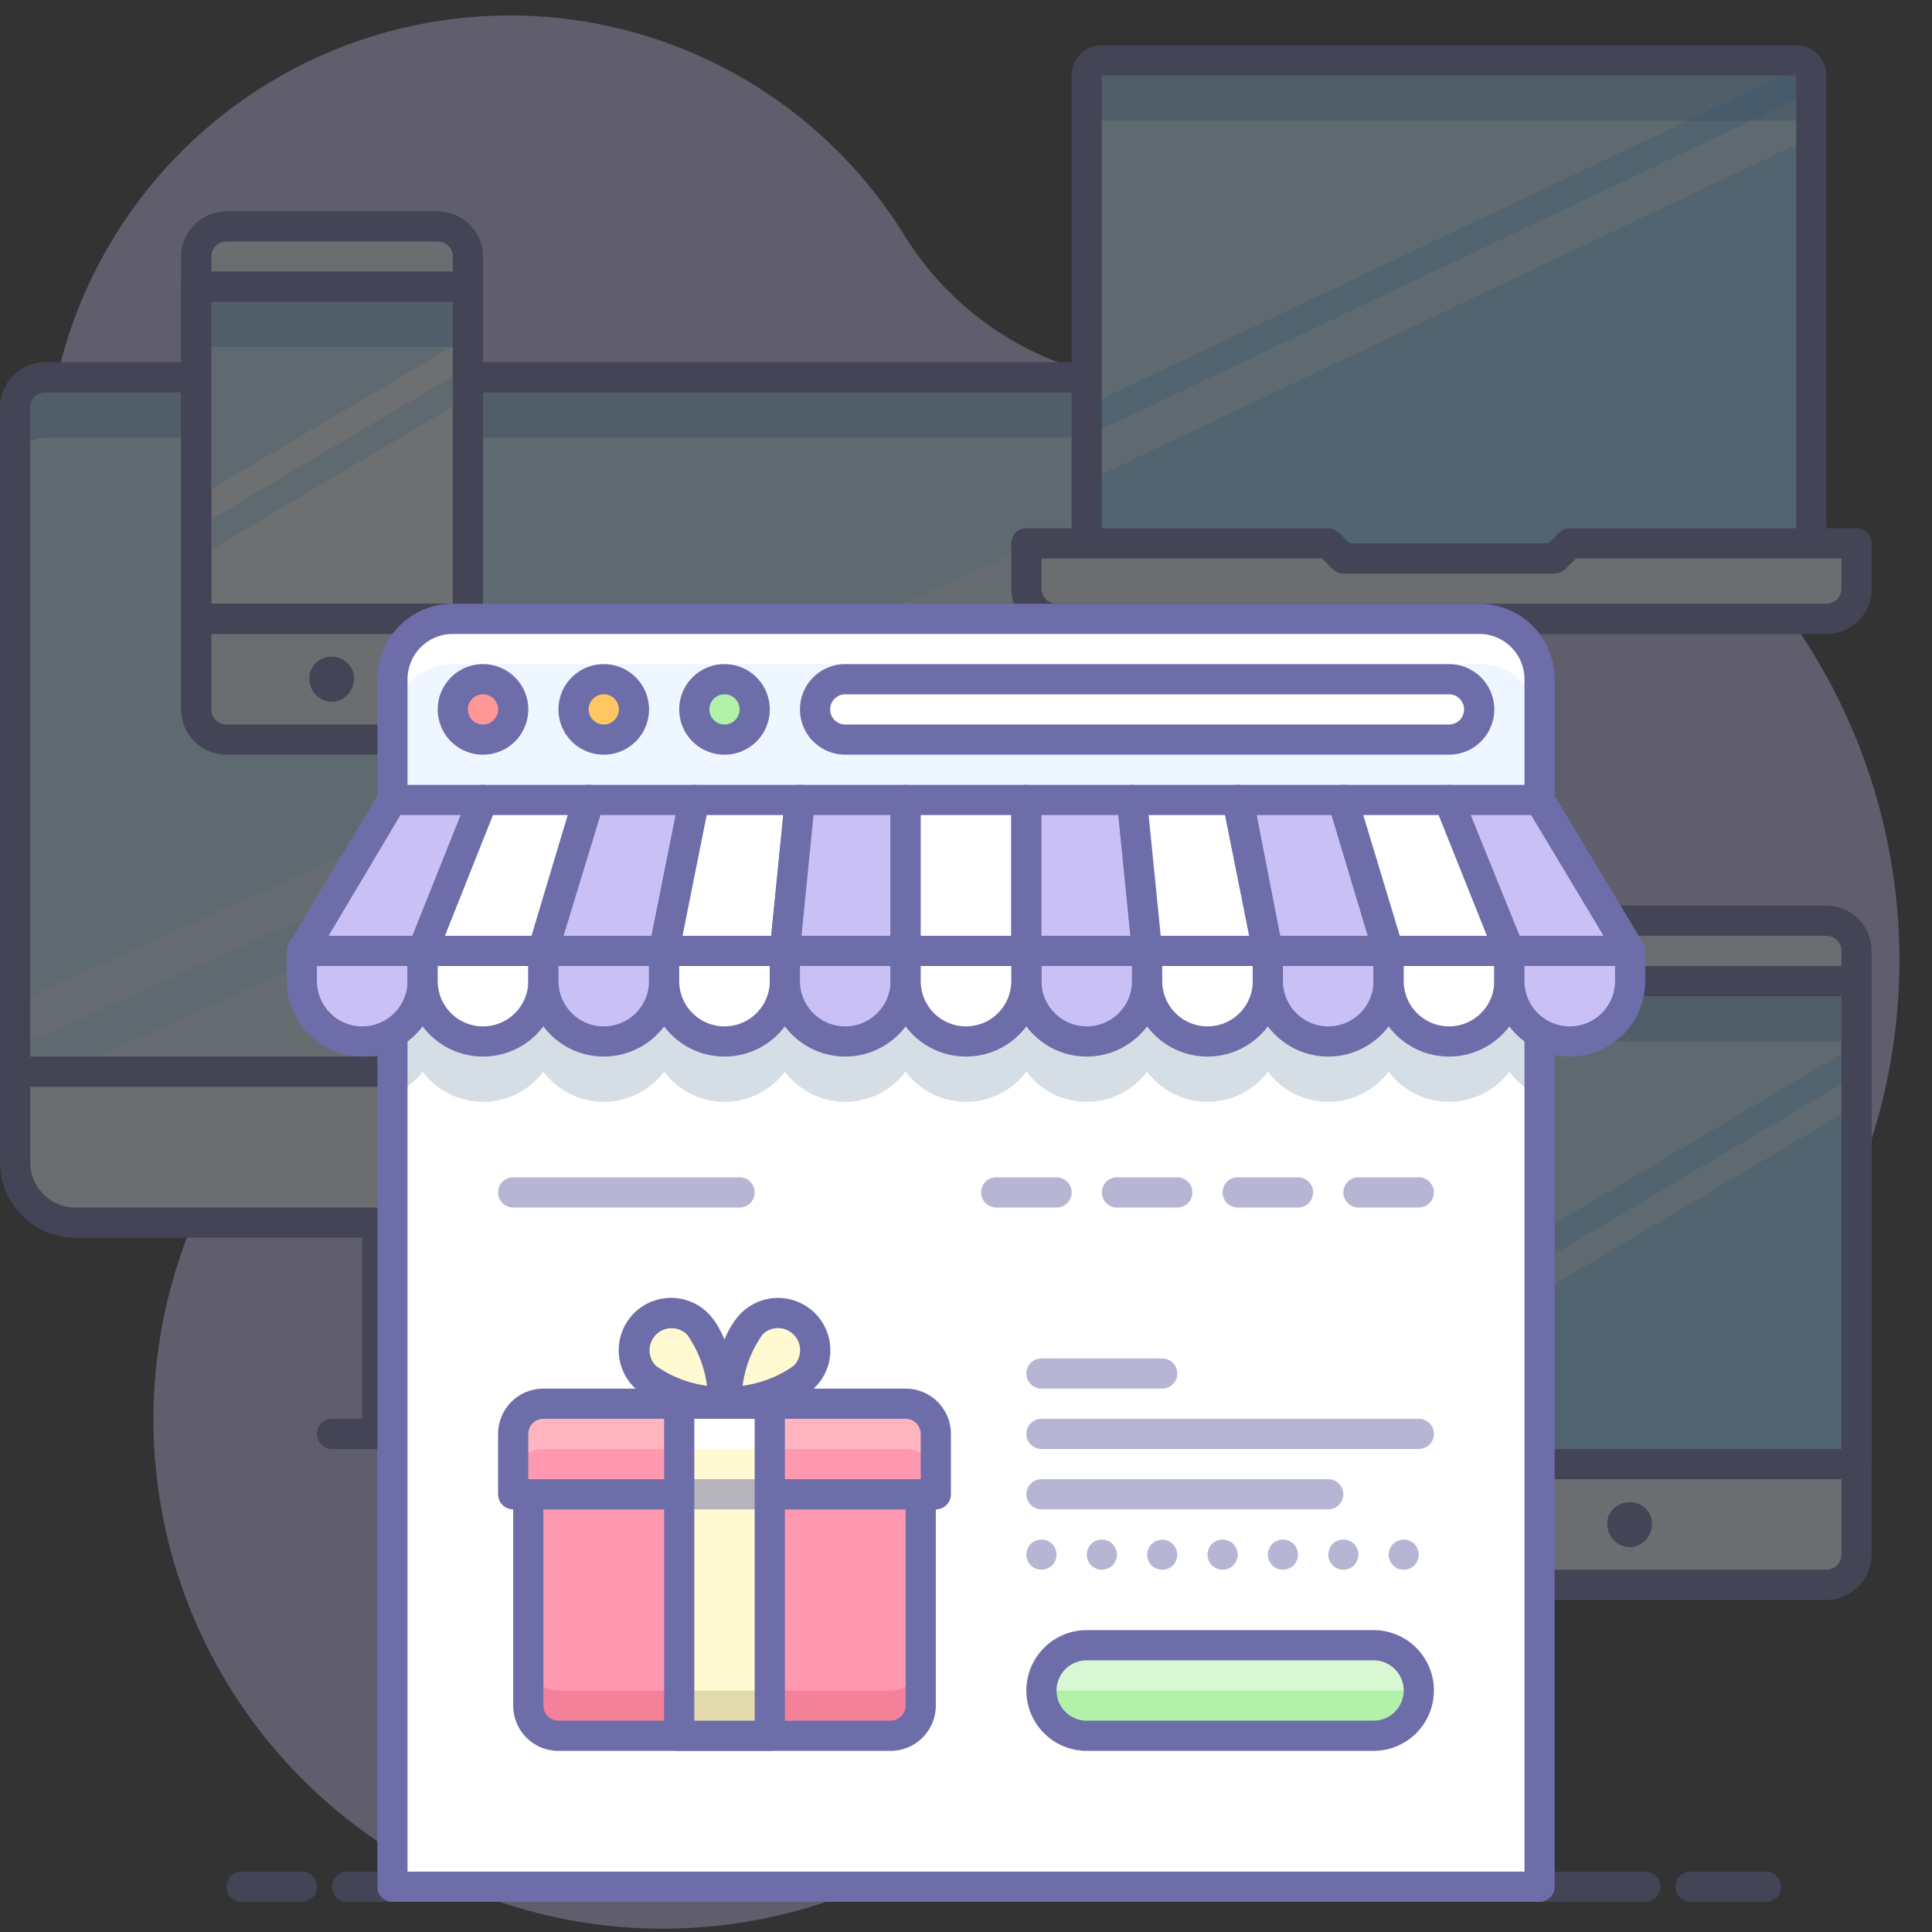<?xml version="1.0" ?><svg data-name="003" id="_003" viewBox="0 0 128 128" xmlns="http://www.w3.org/2000/svg"><rect x="0" y="0" width="128" height="128" fill="#333333" stroke="none"/><defs><style>.cls-1{opacity:0.3;}.cls-2{fill:#c9c1f5;}.cls-3{fill:#ced8ee;}.cls-4{fill:#6d6daa;}.cls-5{fill:#2b5c8e;}.cls-6{fill:#e0f3ff;}.cls-7{fill:#c7e9ff;}.cls-8{fill:#1c64ba;}.cls-9{fill:#eef6ff;}.cls-10{fill:#5cbeff;}.cls-11{fill:#96d7ff;}.cls-12{fill:#f5fbff;}.cls-13{fill:#fff;}.cls-14{fill:#7690a8;}.cls-15{fill:#ff9797;}.cls-16{fill:#ffc661;}.cls-17{fill:#b1f1a8;}.cls-18{opacity:0.5;}.cls-19{fill:#fffad1;}.cls-20{fill:#ff99b1;}.cls-20,.cls-21,.cls-22{fill-rule:evenodd;}.cls-21{fill:#db4962;}.cls-22{fill:#fff9e0;}.cls-23{fill:#a09557;}</style></defs><title/><g class="cls-1"><path class="cls-2" d="M92,102.27A39,39,0,1,0,80.45,25.14a20.62,20.62,0,0,1-20.6-9.66A30.75,30.75,0,1,0,12.07,53.56C18.17,59.62,19.73,69,15.2,76.3a33.75,33.75,0,0,0,55.21,38.64A33.63,33.63,0,0,1,92,102.27Z"/><polygon class="cls-3" points="43 95 25 95 25 93 25 81 43 81 43 93 43 95"/><path class="cls-4" d="M43,96H25a1,1,0,0,1-1-1V81a1,1,0,0,1,1-1H43a1,1,0,0,1,1,1V95A1,1,0,0,1,43,96ZM26,94H42V82H26Z"/><g class="cls-1"><rect class="cls-5" height="4" width="16" x="26" y="81"/></g><path class="cls-4" d="M46,96H22a1,1,0,0,1,0-2H46a1,1,0,1,1,0,2Z"/><path class="cls-6" d="M3,25H81a2,2,0,0,1,2,2V71a0,0,0,0,1,0,0H1a0,0,0,0,1,0,0V27A2,2,0,0,1,3,25Z"/><polygon class="cls-7" points="82 30 2 66 2 26 82 26 82 30"/><g class="cls-1"><path class="cls-8" d="M81,25H3a2,2,0,0,0-2,2v4a2,2,0,0,1,2-2H81a2,2,0,0,1,2,2V27A2,2,0,0,0,81,25Z"/></g><path class="cls-4" d="M83,72H1a1,1,0,0,1-1-1V27a3,3,0,0,1,3-3H81a3,3,0,0,1,3,3V71A1,1,0,0,1,83,72ZM2,70H82V27a1,1,0,0,0-1-1H3a1,1,0,0,0-1,1Z"/><polygon class="cls-7" points="82 36 2 72 2 69 82 33 82 36"/><path class="cls-9" d="M1,71H83a0,0,0,0,1,0,0v6a4,4,0,0,1-4,4H5a4,4,0,0,1-4-4V71a0,0,0,0,1,0,0Z"/><path class="cls-4" d="M79,82H5a5,5,0,0,1-5-5V71a1,1,0,0,1,1-1H83a1,1,0,0,1,1,1v6A5,5,0,0,1,79,82ZM2,72v5a3,3,0,0,0,3,3H79a3,3,0,0,0,3-3V72Z"/><rect class="cls-10" height="37" rx="1" ry="1" width="48" x="72" y="4"/><path class="cls-11" d="M73,4h46a1,1,0,0,1,1,1V38a0,0,0,0,1,0,0H72a0,0,0,0,1,0,0V5A1,1,0,0,1,73,4Z"/><path class="cls-7" d="M119.66,4.26A1,1,0,0,0,119,4H73a1,1,0,0,0-1,1V26.9Z"/><polygon class="cls-7" points="120 9.1 120 6.1 72 28.9 72 31.9 120 9.1"/><g class="cls-1"><path class="cls-8" d="M119,4H73a1,1,0,0,0-1,1V9a1,1,0,0,1,1-1h46a1,1,0,0,1,1,1V5A1,1,0,0,0,119,4Z"/></g><path class="cls-4" d="M119,42H73a2,2,0,0,1-2-2V5a2,2,0,0,1,2-2h46a2,2,0,0,1,2,2V40A2,2,0,0,1,119,42ZM73,5V40h46V5Z"/><path class="cls-9" d="M123,36H104l-1,1H89l-1-1H68v3a2,2,0,0,0,2,2h51a2,2,0,0,0,2-2Z"/><path class="cls-4" d="M121,42H70a3,3,0,0,1-3-3V36a1,1,0,0,1,1-1H88a1,1,0,0,1,.71.29l.71.71h13.17l.71-.71A1,1,0,0,1,104,35h19a1,1,0,0,1,1,1v3A3,3,0,0,1,121,42ZM69,37v2a1,1,0,0,0,1,1h51a1,1,0,0,0,1-1V37H104.41l-.71.71A1,1,0,0,1,103,38H89a1,1,0,0,1-.71-.29L87.59,37Z"/><rect class="cls-9" height="44" rx="2" ry="2" width="30" x="93" y="61"/><path class="cls-4" d="M121,106H95a3,3,0,0,1-3-3V63a3,3,0,0,1,3-3h26a3,3,0,0,1,3,3v40A3,3,0,0,1,121,106ZM95,62a1,1,0,0,0-1,1v40a1,1,0,0,0,1,1h26a1,1,0,0,0,1-1V63a1,1,0,0,0-1-1Z"/><rect class="cls-11" height="32" width="30" x="93" y="65"/><polygon class="cls-7" points="123 69.22 93 87 93 65 123 65 123 69.22"/><polygon class="cls-7" points="123 73.22 93 91 93 89 123 71.22 123 73.22"/><path class="cls-4" d="M108,102.5a1.46,1.46,0,0,1-1.06-.44,1.5,1.5,0,0,1-.44-1.06,1.35,1.35,0,0,1,0-.29,1.3,1.3,0,0,1,.09-.28,1.27,1.27,0,0,1,.13-.26,2.11,2.11,0,0,1,.19-.23,1.55,1.55,0,0,1,2.12,0,2.17,2.17,0,0,1,.19.23,1.91,1.91,0,0,1,.22.54,1.35,1.35,0,0,1,0,.29,1.5,1.5,0,0,1-.44,1.06A1.46,1.46,0,0,1,108,102.5Z"/><g class="cls-1"><rect class="cls-8" height="4" width="30" x="93" y="65"/></g><path class="cls-4" d="M123,98H93a1,1,0,0,1-1-1V65a1,1,0,0,1,1-1h30a1,1,0,0,1,1,1V97A1,1,0,0,1,123,98ZM94,96h28V66H94Z"/><rect class="cls-9" height="34" rx="2" ry="2" width="18" x="13" y="15"/><path class="cls-4" d="M29,50H15a3,3,0,0,1-3-3V17a3,3,0,0,1,3-3H29a3,3,0,0,1,3,3V47A3,3,0,0,1,29,50ZM15,16a1,1,0,0,0-1,1V47a1,1,0,0,0,1,1H29a1,1,0,0,0,1-1V17a1,1,0,0,0-1-1Z"/><rect class="cls-12" height="22" width="18" x="13" y="19"/><path class="cls-4" d="M31,42H13a1,1,0,0,1-1-1V19a1,1,0,0,1,1-1H31a1,1,0,0,1,1,1V41A1,1,0,0,1,31,42ZM14,40H30V20H14Z"/><polygon class="cls-7" points="13 33 31 22.33 31 19 13 19 13 33"/><polygon class="cls-7" points="13 37 31 26.33 31 24.33 13 35 13 37"/><path class="cls-4" d="M22,46.5a1.56,1.56,0,0,1-.57-.11,1.62,1.62,0,0,1-.49-.33,1.34,1.34,0,0,1-.32-.49A1.39,1.39,0,0,1,20.5,45a1.35,1.35,0,0,1,0-.29,1.3,1.3,0,0,1,.09-.28,1.27,1.27,0,0,1,.13-.26,1.55,1.55,0,0,1,.42-.42,1.24,1.24,0,0,1,.26-.13,1.29,1.29,0,0,1,.28-.09,1.42,1.42,0,0,1,.58,0,1.57,1.57,0,0,1,.29.09,1.15,1.15,0,0,1,.25.13,1.47,1.47,0,0,1,.23.19,2.17,2.17,0,0,1,.19.23,1.37,1.37,0,0,1,.22.54,1.35,1.35,0,0,1,0,.29,1.55,1.55,0,0,1-.11.57,1.5,1.5,0,0,1-.33.49,1.57,1.57,0,0,1-.48.33A1.65,1.65,0,0,1,22,46.5Z"/><g class="cls-1"><rect class="cls-8" height="4" width="18" x="13" y="19"/></g><path class="cls-4" d="M31,42H13a1,1,0,0,1-1-1V19a1,1,0,0,1,1-1H31a1,1,0,0,1,1,1V41A1,1,0,0,1,31,42ZM14,40H30V20H14Z"/><path class="cls-4" d="M109,126H23a1,1,0,1,1,0-2h86a1,1,0,0,1,0,2Z"/><path class="cls-4" d="M117,126h-5a1,1,0,0,1,0-2h5a1,1,0,0,1,0,2Z"/><path class="cls-4" d="M20,126H16a1,1,0,0,1,0-2h4a1,1,0,0,1,0,2Z"/></g><rect class="cls-13" height="72" width="76" x="26" y="53"/><g class="cls-1"><path class="cls-14" d="M102,55H26V72.57A5.07,5.07,0,0,0,28,71a5,5,0,0,0,8,0,5,5,0,0,0,8,0,5,5,0,0,0,8,0,5,5,0,0,0,8,0,5,5,0,0,0,8,0,5,5,0,0,0,8,0,5,5,0,0,0,8,0,5,5,0,0,0,8,0,5,5,0,0,0,8,0,5.07,5.07,0,0,0,2,1.6Z"/></g><path class="cls-9" d="M102,45v8H26V45a4,4,0,0,1,4-4H98A4,4,0,0,1,102,45Z"/><path class="cls-13" d="M98,41H30a4,4,0,0,0-4,4v3a4,4,0,0,1,4-4H98a4,4,0,0,1,4,4V45A4,4,0,0,0,98,41Z"/><path class="cls-4" d="M102,126H26a1,1,0,0,1-1-1V45a5,5,0,0,1,5-5H98a5,5,0,0,1,5,5v80A1,1,0,0,1,102,126Zm-75-2h74V45a3,3,0,0,0-3-3H30a3,3,0,0,0-3,3Z"/><rect class="cls-13" height="4" rx="2" ry="2" width="44" x="54" y="45"/><path class="cls-4" d="M96,50H56a3,3,0,0,1,0-6H96a3,3,0,0,1,0,6ZM56,46a1,1,0,0,0,0,2H96a1,1,0,0,0,0-2Z"/><circle class="cls-15" cx="32" cy="47" r="2"/><path class="cls-4" d="M32,50a3,3,0,1,1,3-3A3,3,0,0,1,32,50Zm0-4a1,1,0,1,0,1,1A1,1,0,0,0,32,46Z"/><circle class="cls-16" cx="40" cy="47" r="2"/><path class="cls-4" d="M40,50a3,3,0,1,1,3-3A3,3,0,0,1,40,50Zm0-4a1,1,0,1,0,1,1A1,1,0,0,0,40,46Z"/><circle class="cls-17" cx="48" cy="47" r="2"/><path class="cls-4" d="M48,50a3,3,0,1,1,3-3A3,3,0,0,1,48,50Zm0-4a1,1,0,1,0,1,1A1,1,0,0,0,48,46Z"/><path class="cls-2" d="M24,69h0a4,4,0,0,1-4-4V63h8v2A4,4,0,0,1,24,69Z"/><path class="cls-4" d="M24,70a5,5,0,0,1-5-5V63a1,1,0,0,1,1-1h8a1,1,0,0,1,1,1v2A5,5,0,0,1,24,70Zm-3-6v1a3,3,0,0,0,6,0V64Z"/><path class="cls-13" d="M32,69h0a4,4,0,0,1-4-4V63h8v2A4,4,0,0,1,32,69Z"/><path class="cls-4" d="M32,70a5,5,0,0,1-5-5V63a1,1,0,0,1,1-1h8a1,1,0,0,1,1,1v2A5,5,0,0,1,32,70Zm-3-6v1a3,3,0,0,0,6,0V64Z"/><path class="cls-2" d="M40,69h0a4,4,0,0,1-4-4V63h8v2A4,4,0,0,1,40,69Z"/><path class="cls-4" d="M40,70a5,5,0,0,1-5-5V63a1,1,0,0,1,1-1h8a1,1,0,0,1,1,1v2A5,5,0,0,1,40,70Zm-3-6v1a3,3,0,0,0,6,0V64Z"/><path class="cls-13" d="M48,69h0a4,4,0,0,1-4-4V63h8v2A4,4,0,0,1,48,69Z"/><path class="cls-4" d="M48,70a5,5,0,0,1-5-5V63a1,1,0,0,1,1-1h8a1,1,0,0,1,1,1v2A5,5,0,0,1,48,70Zm-3-6v1a3,3,0,0,0,6,0V64Z"/><path class="cls-2" d="M56,69h0a4,4,0,0,1-4-4V63h8v2A4,4,0,0,1,56,69Z"/><path class="cls-4" d="M56,70a5,5,0,0,1-5-5V63a1,1,0,0,1,1-1h8a1,1,0,0,1,1,1v2A5,5,0,0,1,56,70Zm-3-6v1a3,3,0,0,0,6,0V64Z"/><path class="cls-2" d="M72,69h0a4,4,0,0,1-4-4V63h8v2A4,4,0,0,1,72,69Z"/><path class="cls-4" d="M72,70a5,5,0,0,1-5-5V63a1,1,0,0,1,1-1h8a1,1,0,0,1,1,1v2A5,5,0,0,1,72,70Zm-3-6v1a3,3,0,0,0,6,0V64Z"/><path class="cls-13" d="M80,69h0a4,4,0,0,1-4-4V63h8v2A4,4,0,0,1,80,69Z"/><path class="cls-4" d="M80,70a5,5,0,0,1-5-5V63a1,1,0,0,1,1-1h8a1,1,0,0,1,1,1v2A5,5,0,0,1,80,70Zm-3-6v1a3,3,0,0,0,6,0V64Z"/><path class="cls-2" d="M88,69h0a4,4,0,0,1-4-4V63h8v2A4,4,0,0,1,88,69Z"/><path class="cls-4" d="M88,70a5,5,0,0,1-5-5V63a1,1,0,0,1,1-1h8a1,1,0,0,1,1,1v2A5,5,0,0,1,88,70Zm-3-6v1a3,3,0,0,0,6,0V64Z"/><path class="cls-13" d="M96,69h0a4,4,0,0,1-4-4V63h8v2A4,4,0,0,1,96,69Z"/><path class="cls-4" d="M96,70a5,5,0,0,1-5-5V63a1,1,0,0,1,1-1h8a1,1,0,0,1,1,1v2A5,5,0,0,1,96,70Zm-3-6v1a3,3,0,0,0,6,0V64Z"/><path class="cls-2" d="M104,69h0a4,4,0,0,1-4-4V63h8v2A4,4,0,0,1,104,69Z"/><path class="cls-4" d="M104,70a5,5,0,0,1-5-5V63a1,1,0,0,1,1-1h8a1,1,0,0,1,1,1v2A5,5,0,0,1,104,70Zm-3-6v1a3,3,0,0,0,6,0V64Z"/><polygon class="cls-2" points="28 63 20 63 26 53 32 53 28 63"/><path class="cls-4" d="M28,64H20a1,1,0,0,1-.86-1.51l6-10A1,1,0,0,1,26,52h6a1,1,0,0,1,.93,1.37l-4,10A1,1,0,0,1,28,64Zm-6.23-2h5.56l3.2-8h-4Z"/><polygon class="cls-13" points="36 63 28 63 32 53 39 53 36 63"/><path class="cls-4" d="M36,64H28a1,1,0,0,1-.93-1.37l4-10A1,1,0,0,1,32,52h7a1,1,0,0,1,1,1.29l-3,10A1,1,0,0,1,36,64Zm-6.52-2h5.78l2.4-8h-5Z"/><polygon class="cls-2" points="44 63 36 63 39 53 46 53 44 63"/><path class="cls-4" d="M44,64H36a1,1,0,0,1-1-1.29l3-10A1,1,0,0,1,39,52h7a1,1,0,0,1,1,1.2l-2,10A1,1,0,0,1,44,64Zm-6.66-2h5.84l1.6-8h-5Z"/><polygon class="cls-13" points="52 63 44 63 46 53 53 53 52 63"/><path class="cls-4" d="M52,64H44a1,1,0,0,1-1-1.2l2-10a1,1,0,0,1,1-.8h7a1,1,0,0,1,1,1.1l-1,10A1,1,0,0,1,52,64Zm-6.78-2h5.88l.8-8H46.82Z"/><polygon class="cls-2" points="60 63 52 63 53 53 60 53 60 63"/><path class="cls-4" d="M60,64H52a1,1,0,0,1-1-1.1l1-10a1,1,0,0,1,1-.9h7a1,1,0,0,1,1,1V63A1,1,0,0,1,60,64Zm-6.9-2H59V54H53.9Z"/><path class="cls-13" d="M64,69h0a4,4,0,0,1-4-4V63h8v2A4,4,0,0,1,64,69Z"/><path class="cls-4" d="M64,70a5,5,0,0,1-5-5V63a1,1,0,0,1,1-1h8a1,1,0,0,1,1,1v2A5,5,0,0,1,64,70Zm-3-6v1a3,3,0,0,0,6,0V64Z"/><rect class="cls-13" height="10" width="8" x="60" y="53"/><path class="cls-4" d="M68,64H60a1,1,0,0,1-1-1V53a1,1,0,0,1,1-1h8a1,1,0,0,1,1,1V63A1,1,0,0,1,68,64Zm-7-2h6V54H61Z"/><polygon class="cls-2" points="76 63 68 63 68 53 75 53 76 63"/><path class="cls-4" d="M76,64H68a1,1,0,0,1-1-1V53a1,1,0,0,1,1-1h7a1,1,0,0,1,1,.9l1,10A1,1,0,0,1,76,64Zm-7-2h5.9l-.8-8H69Z"/><polygon class="cls-13" points="84 63 76 63 75 53 82 53 84 63"/><path class="cls-4" d="M84,64H76a1,1,0,0,1-1-.9l-1-10A1,1,0,0,1,75,52h7a1,1,0,0,1,1,.8l2,10A1,1,0,0,1,84,64Zm-7.1-2h5.88l-1.6-8H76.1Z"/><polygon class="cls-2" points="92 63 84 63 82 53 89 53 92 63"/><path class="cls-4" d="M92,64H84a1,1,0,0,1-1-.8l-2-10A1,1,0,0,1,82,52h7a1,1,0,0,1,1,.71l3,10A1,1,0,0,1,92,64Zm-7.18-2h5.84l-2.4-8h-5Z"/><polygon class="cls-13" points="100 63 92 63 89 53 96 53 100 63"/><path class="cls-4" d="M100,64H92a1,1,0,0,1-1-.71l-3-10A1,1,0,0,1,89,52h7a1,1,0,0,1,.93.63l4,10A1,1,0,0,1,100,64Zm-7.26-2h5.78l-3.2-8h-5Z"/><polygon class="cls-2" points="108 63 100 63 96 53 102 53 108 63"/><path class="cls-4" d="M108,64h-8a1,1,0,0,1-.93-.63l-4-10A1,1,0,0,1,96,52h6a1,1,0,0,1,.86.49l6,10A1,1,0,0,1,108,64Zm-7.32-2h5.56l-4.8-8h-4Z"/><rect class="cls-17" height="6" rx="3" ry="3" width="25" x="69" y="109"/><g class="cls-18"><path class="cls-13" d="M91,109H72a3,3,0,0,0-3,3H94A3,3,0,0,0,91,109Z"/></g><path class="cls-4" d="M91,116H72a4,4,0,1,1,0-8H91a4,4,0,0,1,0,8Zm-19-6a2,2,0,1,0,0,4H91a2,2,0,0,0,0-4Z"/><g class="cls-18"><path class="cls-4" d="M49,80H34a1,1,0,0,1,0-2H49a1,1,0,0,1,0,2Z"/><path class="cls-4" d="M77,92H69a1,1,0,1,1,0-2h8a1,1,0,0,1,0,2Z"/><path class="cls-4" d="M94,96H69a1,1,0,1,1,0-2H94a1,1,0,0,1,0,2Z"/><path class="cls-4" d="M88,100H69a1,1,0,1,1,0-2H88a1,1,0,0,1,0,2Z"/><path class="cls-4" d="M69,104a1,1,0,0,1-.38-.08.9.9,0,0,1-.54-.54A.84.84,0,0,1,68,103a1,1,0,0,1,.08-.38.9.9,0,0,1,.54-.54,1,1,0,0,1,1.09.21,1,1,0,0,1,.21.33.94.94,0,0,1,0,.76,1.17,1.17,0,0,1-.21.33,1.15,1.15,0,0,1-.33.21A1,1,0,0,1,69,104Z"/><path class="cls-4" d="M73,104a1,1,0,0,1-.38-.08.9.9,0,0,1-.54-.54.95.95,0,0,1,0-.76,1,1,0,0,1,.21-.33.93.93,0,0,1,.33-.21,1,1,0,0,1,1.09.21,1,1,0,0,1,.21.33.94.94,0,0,1,0,.76,1.17,1.17,0,0,1-.21.33,1.15,1.15,0,0,1-.33.21A1,1,0,0,1,73,104Z"/><path class="cls-4" d="M77,104a1,1,0,0,1-.38-.08.9.9,0,0,1-.54-.54.95.95,0,0,1,0-.76,1,1,0,0,1,1.84,0,.94.94,0,0,1,0,.76,1.17,1.17,0,0,1-.21.33A1,1,0,0,1,77,104Z"/><path class="cls-4" d="M81,104a1,1,0,0,1-.38-.08.9.9,0,0,1-.54-.54.95.95,0,0,1,0-.76,1,1,0,0,1,.21-.33,1.55,1.55,0,0,1,.15-.12.74.74,0,0,1,.18-.09.65.65,0,0,1,.18-.06,1,1,0,0,1,.91.27,1,1,0,0,1,.21.33.94.94,0,0,1,0,.76,1.17,1.17,0,0,1-.21.33A1,1,0,0,1,81,104Z"/><path class="cls-4" d="M85,104a1,1,0,0,1-.71-.29,1.16,1.16,0,0,1-.21-.33.95.95,0,0,1,0-.76,1,1,0,0,1,.21-.33,1,1,0,0,1,.9-.27.62.62,0,0,1,.19.06.54.54,0,0,1,.17.09,1,1,0,0,1,.16.12,1,1,0,0,1,.21.33.94.94,0,0,1,0,.76,1.17,1.17,0,0,1-.21.33,1.15,1.15,0,0,1-.33.21A1,1,0,0,1,85,104Z"/><path class="cls-4" d="M89,104a1,1,0,0,1-.71-.29,1.16,1.16,0,0,1-.21-.33A.84.84,0,0,1,88,103a1,1,0,0,1,.08-.38.9.9,0,0,1,.54-.54,1,1,0,0,1,1.09.21,1,1,0,0,1,.21.33.94.94,0,0,1,0,.76,1.17,1.17,0,0,1-.21.33,1.15,1.15,0,0,1-.33.21A1,1,0,0,1,89,104Z"/><path class="cls-4" d="M93,104a1,1,0,0,1-.71-.29,1.16,1.16,0,0,1-.21-.33.95.95,0,0,1,0-.76,1,1,0,0,1,.21-.33.93.93,0,0,1,.33-.21,1,1,0,0,1,.76,0,1.15,1.15,0,0,1,.33.21,1,1,0,0,1,.21.33.94.94,0,0,1,0,.76,1.17,1.17,0,0,1-.21.33,1.15,1.15,0,0,1-.33.21A1,1,0,0,1,93,104Z"/><path class="cls-4" d="M94,80H90a1,1,0,1,1,0-2h4a1,1,0,0,1,0,2Z"/><path class="cls-4" d="M86,80H82a1,1,0,1,1,0-2h4a1,1,0,0,1,0,2Z"/><path class="cls-4" d="M78,80H74a1,1,0,1,1,0-2h4a1,1,0,0,1,0,2Z"/><path class="cls-4" d="M70,80H66a1,1,0,1,1,0-2h4a1,1,0,0,1,0,2Z"/></g><path class="cls-19" d="M46.2,87.72C47.62,89.13,48,93,48,93s-3.87-.38-5.28-1.8a2.46,2.46,0,1,1,3.48-3.48Z"/><path class="cls-4" d="M48,94h-.1c-.43,0-4.27-.47-5.89-2.09A3.46,3.46,0,0,1,46.91,87c1.62,1.62,2,5.46,2.09,5.89A1,1,0,0,1,48,94Zm-3.54-6a1.46,1.46,0,0,0-1,2.49,7.56,7.56,0,0,0,3.38,1.32,7.57,7.57,0,0,0-1.31-3.38A1.45,1.45,0,0,0,44.46,88Z"/><path class="cls-19" d="M49.8,87.72C48.38,89.13,48,93,48,93s3.87-.38,5.28-1.8a2.46,2.46,0,0,0-3.48-3.48Z"/><path class="cls-4" d="M48,94a1,1,0,0,1-1-1.1c0-.43.47-4.27,2.09-5.89h0A3.46,3.46,0,0,1,54,91.91c-1.62,1.62-5.46,2-5.89,2.09Zm2.51-5.57a7.58,7.58,0,0,0-1.31,3.38,7.58,7.58,0,0,0,3.38-1.32,1.46,1.46,0,0,0-2.07-2.07Z"/><path class="cls-20" d="M59,115H37a2,2,0,0,1-2-2V99H61v14A2,2,0,0,1,59,115Z"/><g class="cls-1"><path class="cls-21" d="M59,112H37a2,2,0,0,1-2-2v3a2,2,0,0,0,2,2H59a2,2,0,0,0,2-2v-3A2,2,0,0,1,59,112Z"/></g><path class="cls-4" d="M59,116H37a3,3,0,0,1-3-3V99a1,1,0,0,1,1-1H61a1,1,0,0,1,1,1v14A3,3,0,0,1,59,116ZM36,100v13a1,1,0,0,0,1,1H59a1,1,0,0,0,1-1V100Z"/><path class="cls-20" d="M62,99H34V95a2,2,0,0,1,2-2H60a2,2,0,0,1,2,2Z"/><g class="cls-1"><path class="cls-22" d="M60,93H36a2,2,0,0,0-2,2v3a2,2,0,0,1,2-2H60a2,2,0,0,1,2,2V95A2,2,0,0,0,60,93Z"/></g><path class="cls-4" d="M62,100H34a1,1,0,0,1-1-1V95a3,3,0,0,1,3-3H60a3,3,0,0,1,3,3v4A1,1,0,0,1,62,100ZM35,98H61V95a1,1,0,0,0-1-1H36a1,1,0,0,0-1,1Z"/><rect class="cls-19" height="22" width="6" x="45" y="93"/><rect class="cls-13" height="3" width="6" x="45" y="93"/><g class="cls-1"><rect class="cls-23" height="3" width="6" x="45" y="112"/></g><path class="cls-4" d="M51,116H45a1,1,0,0,1-1-1V93a1,1,0,0,1,1-1h6a1,1,0,0,1,1,1v22A1,1,0,0,1,51,116Zm-5-2h4V94H46Z"/><g class="cls-18"><path class="cls-4" d="M51,100H45a1,1,0,1,1,0-2h6a1,1,0,0,1,0,2Z"/></g></svg>